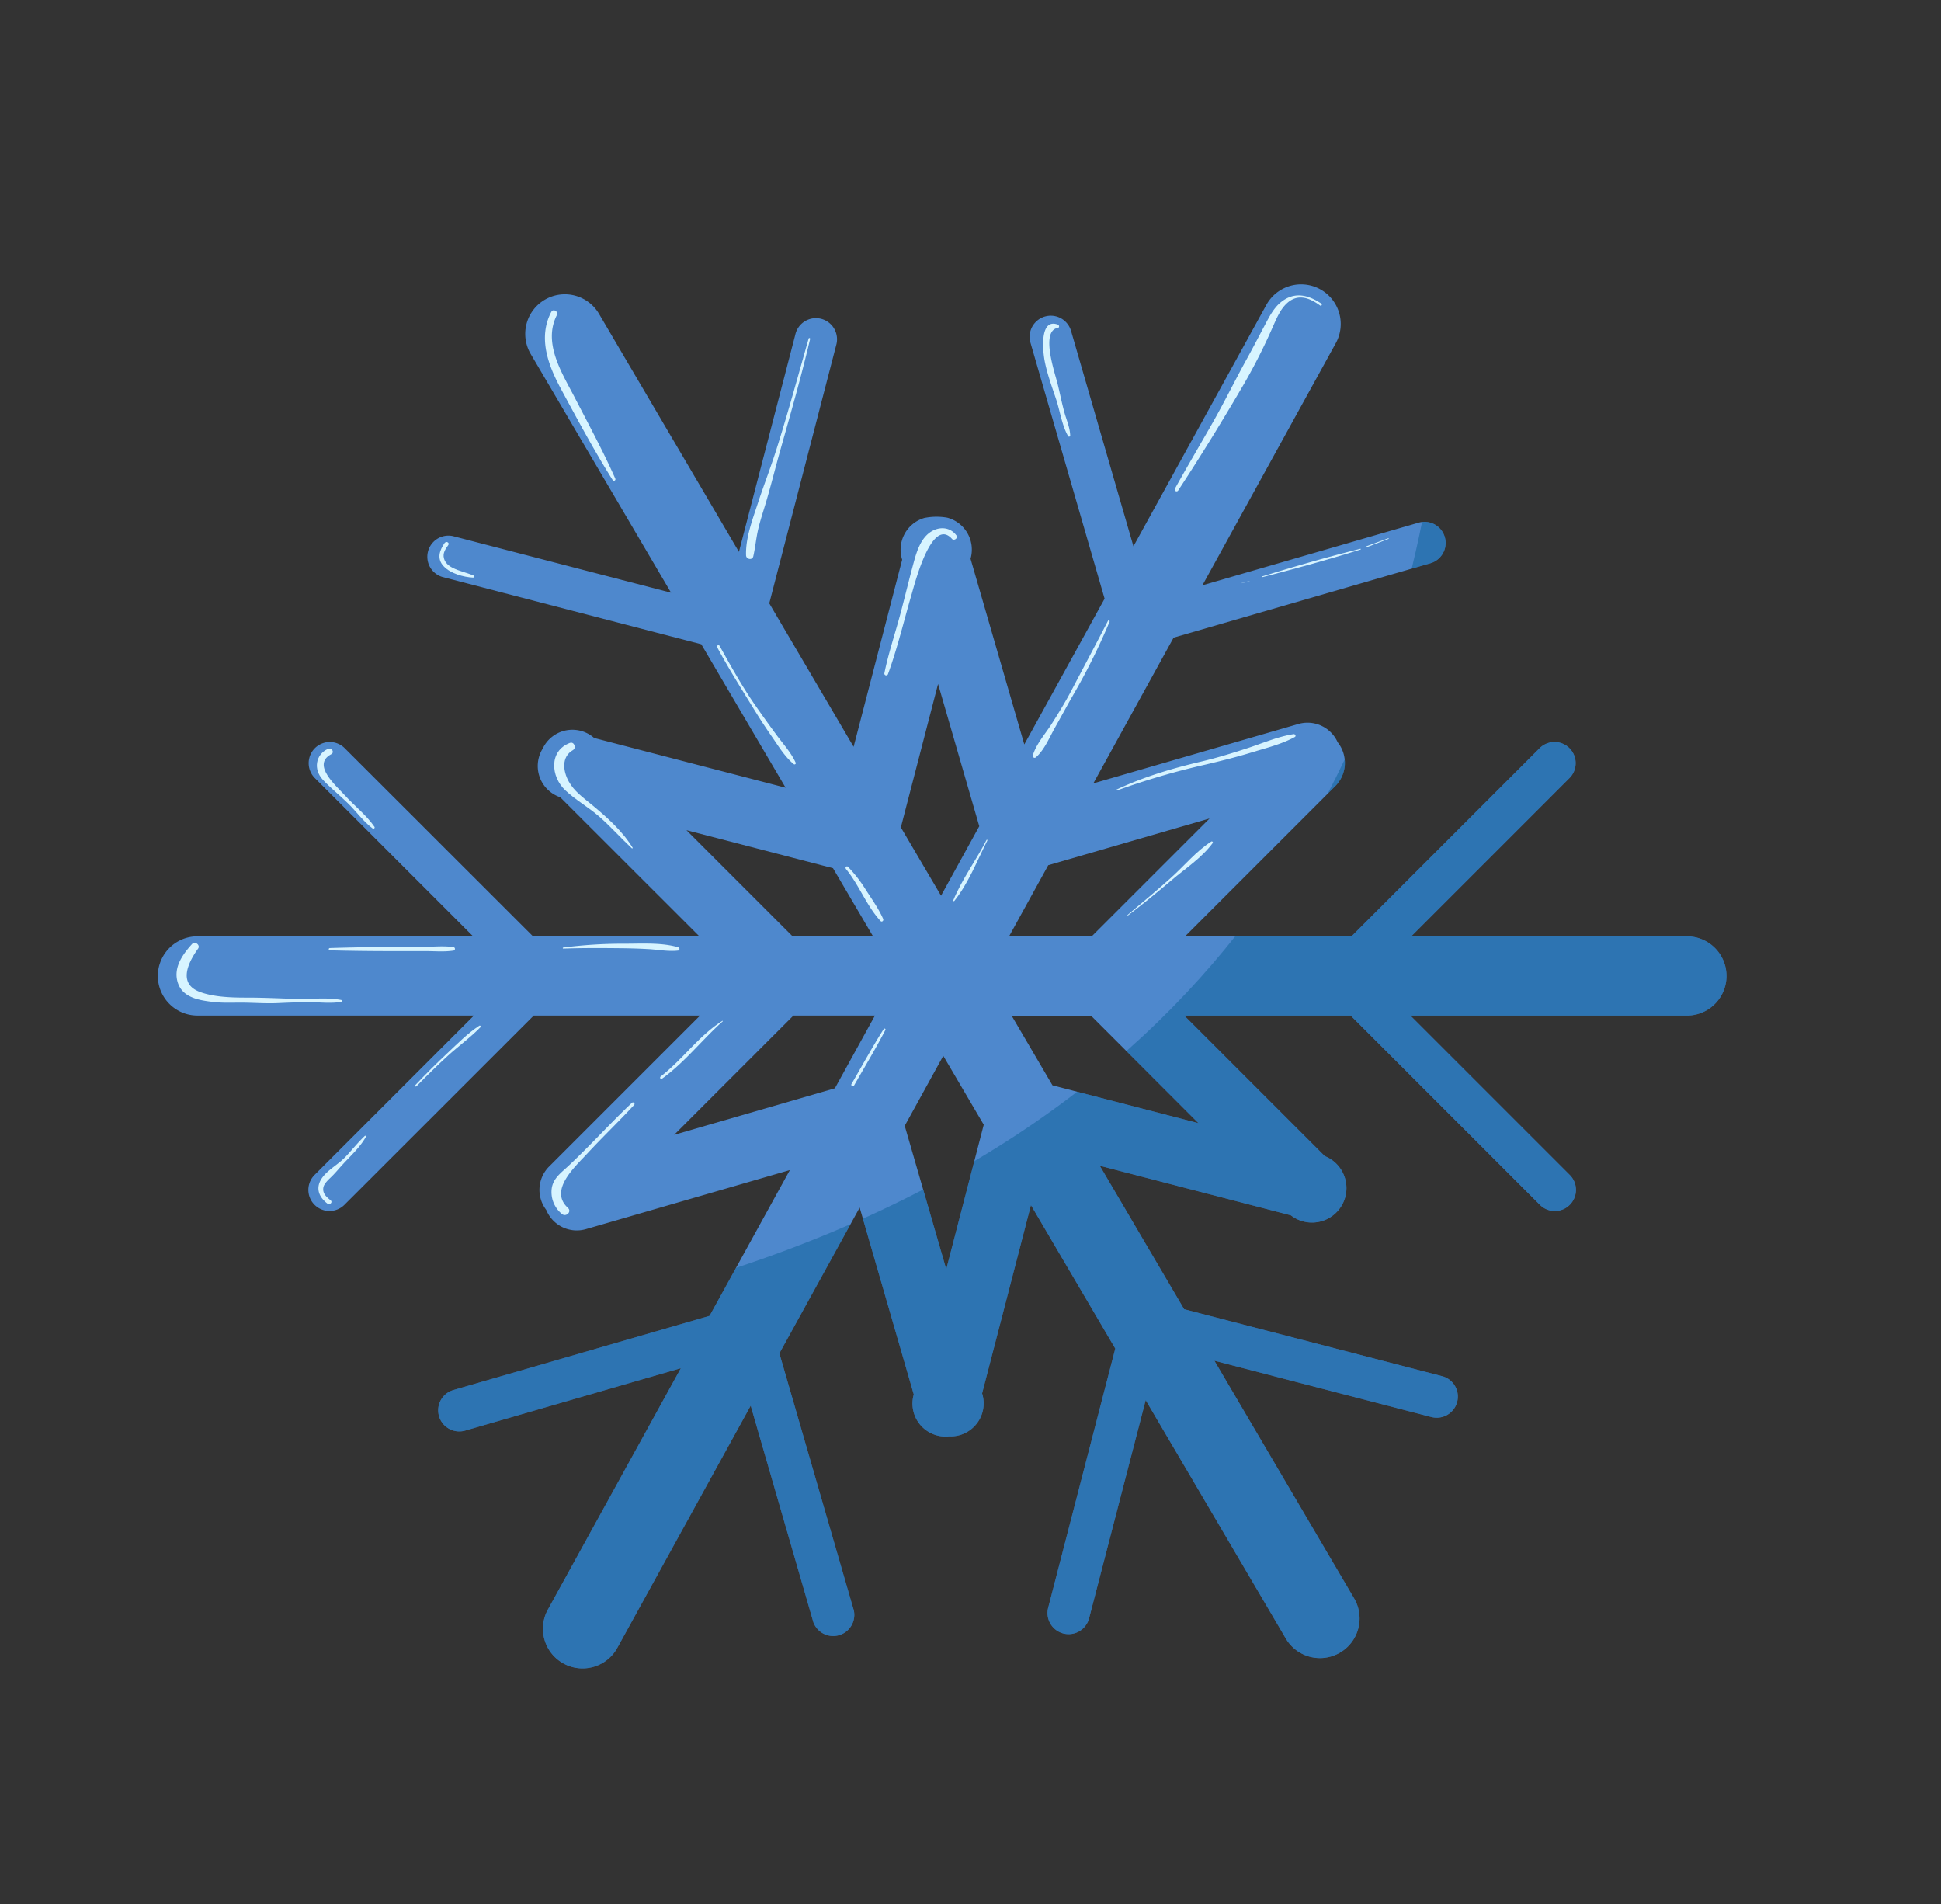 <svg xmlns="http://www.w3.org/2000/svg" xmlns:xlink="http://www.w3.org/1999/xlink" viewBox="0 0 950.07 931.97"><rect x="0" y="0" width="950.07" height="931.97" fill="#333333" stroke="none"/><defs><clipPath id="clip-path" transform="translate(77.26 139.17)"><path d="M748.42,319.07H613.51l77.59-77.59a10.34,10.34,0,0,0-14.62-14.62l-92.22,92.21H502.81l73.48-73.48a16.14,16.14,0,0,0,1.18-21.52,16.15,16.15,0,0,0-19.21-8.91L457.89,244.23l39.3-71.34L623,136.45a10.34,10.34,0,0,0-5.76-19.86L511.3,147.27,576.59,28.75a19.39,19.39,0,1,0-34-18.71L477.53,128.2,447,22.8a10.34,10.34,0,0,0-19.87,5.76l36.28,125.26-39.3,71.34L397.8,134.29l.11-.42a16.16,16.16,0,0,0-11.58-19.7,30.35,30.35,0,0,0-11.13.15,16.16,16.16,0,0,0-11,20l.13.42-23.77,91.58-41.28-70.21L332,29.89a10.34,10.34,0,1,0-20-5.19L284.43,130.91,216.05,14.61a19.39,19.39,0,1,0-33.43,19.65l68.59,116.65L144.43,123.2a10.34,10.34,0,0,0-5.19,20L266,176.13l41.28,70.21L213.55,222a16.08,16.08,0,0,0-25.18,5.21,15.94,15.94,0,0,0-1.9,4.45A16.14,16.14,0,0,0,196.94,251l68.05,68H183.55L91.33,226.86a10.34,10.34,0,0,0-14.62,14.62l77.59,77.59H19.39a19.39,19.39,0,1,0,0,38.78H154.71l-78,78a10.34,10.34,0,1,0,14.62,14.63L184,357.85H265.4l-73.89,73.89a16.16,16.16,0,0,0-1.4,21.23,16.14,16.14,0,0,0,19.44,9.4l99.82-28.91-39.3,71.34L144.8,541.08a10.34,10.34,0,1,0,5.76,19.86L256,530.42l-65.1,118.17a19.39,19.39,0,0,0,34,18.71l65.29-118.52,30.68,106A10.34,10.34,0,0,0,340.67,649L304.23,523.16l39.3-71.34L370,543.25l-.11.42a16.16,16.16,0,0,0,11.58,19.7,15.84,15.84,0,0,0,4.07.52c.52,0,1,0,1.54-.08.34,0,.68,0,1,0a15.94,15.94,0,0,0,4.5-.64,16.16,16.16,0,0,0,11-20l-.12-.42,23.9-92.13,41.28,70.21L435.8,647.65a10.34,10.34,0,0,0,7.41,12.61,10.61,10.61,0,0,0,2.61.33,10.35,10.35,0,0,0,10-7.74l27.71-106.78,68.58,116.66a19.39,19.39,0,0,0,33.43-19.66l-68.38-116.3,106.21,27.57a10.73,10.73,0,0,0,2.61.33,10.34,10.34,0,0,0,2.59-20.35L502.34,501.56l-41.28-70.21,93.52,24.27a16.87,16.87,0,1,0,16.59-29l-68.76-68.76h81.44l92.63,92.63a10.34,10.34,0,0,0,14.62-14.63l-78-78H748.42a19.39,19.39,0,0,0,0-38.78ZM514.8,261.39l-57.69,57.68H416.66l19.18-34.81ZM381.9,195.55l20.17,69.64-18.72,34-19.66-33.44ZM258.74,267.12l71.73,18.61,19.6,33.34H310.69Zm-6,149.1,58.37-58.37H351l-19.6,35.59ZM385.91,482l-20.33-70.19,18.87-34.25,19.81,33.71Zm123.44-71.49L437.9,392l-20-34.1h38.86Z" style="fill:#4e88cd"/></clipPath></defs><g id="Layer_2" data-name="Layer 2"><g id="snowflake"><g id="Layer_4" data-name="Layer 4"><path d="M748.42,319.07H613.51l77.59-77.59a10.34,10.34,0,0,0-14.62-14.62l-92.22,92.21H502.81l73.48-73.48a16.14,16.14,0,0,0,1.18-21.52,16.15,16.15,0,0,0-19.21-8.91L457.89,244.23l39.3-71.34L623,136.45a10.34,10.34,0,0,0-5.76-19.86L511.3,147.27,576.59,28.75a19.39,19.39,0,1,0-34-18.71L477.53,128.2,447,22.8a10.34,10.34,0,0,0-19.87,5.76l36.28,125.26-39.3,71.34L397.8,134.29l.11-.42a16.16,16.16,0,0,0-11.58-19.7,30.35,30.35,0,0,0-11.13.15,16.16,16.16,0,0,0-11,20l.13.42-23.77,91.58-41.28-70.21L332,29.89a10.34,10.34,0,1,0-20-5.19L284.43,130.91,216.05,14.61a19.39,19.39,0,1,0-33.43,19.65l68.59,116.65L144.43,123.2a10.34,10.34,0,0,0-5.19,20L266,176.13l41.28,70.21L213.55,222a16.08,16.08,0,0,0-25.18,5.21,15.94,15.94,0,0,0-1.9,4.45A16.14,16.14,0,0,0,196.94,251l68.05,68H183.55L91.33,226.86a10.34,10.34,0,0,0-14.62,14.62l77.59,77.59H19.39a19.39,19.39,0,1,0,0,38.78H154.71l-78,78a10.34,10.34,0,1,0,14.62,14.63L184,357.85H265.4l-73.89,73.89a16.16,16.16,0,0,0-1.4,21.23,16.14,16.14,0,0,0,19.44,9.4l99.82-28.91-39.3,71.34L144.8,541.08a10.34,10.34,0,1,0,5.76,19.86L256,530.42l-65.1,118.17a19.39,19.39,0,0,0,34,18.71l65.29-118.52,30.68,106A10.34,10.34,0,0,0,340.67,649L304.23,523.16l39.3-71.34L370,543.25l-.11.42a16.16,16.16,0,0,0,11.58,19.7,15.84,15.84,0,0,0,4.07.52c.52,0,1,0,1.54-.08.34,0,.68,0,1,0a15.94,15.94,0,0,0,4.5-.64,16.16,16.16,0,0,0,11-20l-.12-.42,23.9-92.13,41.28,70.21L435.8,647.65a10.34,10.34,0,0,0,7.41,12.61,10.61,10.61,0,0,0,2.61.33,10.35,10.35,0,0,0,10-7.74l27.71-106.78,68.58,116.66a19.39,19.39,0,0,0,33.43-19.66l-68.38-116.3,106.21,27.57a10.73,10.73,0,0,0,2.61.33,10.34,10.34,0,0,0,2.59-20.35L502.34,501.56l-41.28-70.21,93.52,24.27a16.87,16.87,0,1,0,16.59-29l-68.76-68.76h81.44l92.63,92.63a10.34,10.34,0,0,0,14.62-14.63l-78-78H748.42a19.39,19.39,0,0,0,0-38.78ZM514.8,261.39l-57.69,57.68H416.66l19.18-34.81ZM381.9,195.55l20.17,69.64-18.72,34-19.66-33.44ZM258.74,267.12l71.73,18.61,19.6,33.34H310.69Zm-6,149.1,58.37-58.37H351l-19.6,35.59ZM385.91,482l-20.33-70.19,18.87-34.25,19.81,33.71Zm123.44-71.49L437.9,392l-20-34.1h38.86Z" transform="translate(77.26 139.17)" style="fill:#4e88cd"/><g style="clip-path:url(#clip-path)"><path d="M616.87-139.17S787.49,548.5-77.26,525.23L182.55,792.8l465.34-63.34L872.8,469.65l-53-272.74Z" transform="translate(77.26 139.17)" style="fill:#0d6099;opacity:0.5"/></g><path d="M318.55,26.53C313.36,44.75,308.43,63,302.69,81.07c-2.81,8.83-6.18,17.44-9.06,26.24-2.59,7.91-6,16.9-5.71,25.3.07,2,3.06,2.54,3.54.48,1-4.43,1.39-9,2.43-13.4s2.52-8.78,3.82-13.15c2.54-8.57,4.67-17.27,7.11-25.88,5.06-17.9,10.2-35.81,14.45-53.93a.37.37,0,0,0-.72-.2Z" transform="translate(77.26 139.17)" style="fill:#d7f4ff"/><path d="M192.57,13.5C186,26.05,191,39.41,197.22,51c8.16,15.09,16.29,30.3,25.44,44.82a.73.73,0,0,0,1.25-.74C218,81.69,211,68.83,204.29,55.83c-6.25-12.14-16-26.94-9-40.74.91-1.8-1.76-3.38-2.71-1.59Z" transform="translate(77.26 139.17)" style="fill:#d7f4ff"/><path d="M140.44,126.47c-2.6,3.7-4,7.83-.51,11.51,3.32,3.54,9.7,5.3,14.35,5.53.53,0,.81-.82.28-1-3.34-1.43-7-2.12-10.24-3.78-2-1-3.69-2.42-4.28-4.65-.68-2.56.73-4.54,2.14-6.54.74-1.07-1-2.08-1.74-1Z" transform="translate(77.26 139.17)" style="fill:#d7f4ff"/><path d="M201.67,224.42c-10.34,3.93-9.35,16.46-2.28,23.14,5.08,4.79,11.34,8.27,16.61,12.86,5.6,4.88,10.55,10.47,16,15.56.2.19.56-.06.4-.31-5.23-8.43-12.76-15.05-20.36-21.31-4.06-3.35-8.23-6.29-10.87-11-2.83-5.05-3.79-12.09,2-15.42,1.83-1.05.61-4.31-1.48-3.52Z" transform="translate(77.26 139.17)" style="fill:#d7f4ff"/><path d="M83.33,227.29c-6.32,2.89-7.15,10.19-2.64,15.07,3.76,4.06,8.27,7.63,12.25,11.51,4.15,4,7.6,9,12.26,12.46.49.36,1.17-.35.84-.84-3.94-5.74-9.93-10.36-14.62-15.54-4.09-4.52-16.29-14.91-6.55-20,1.76-.92.21-3.43-1.54-2.63Z" transform="translate(77.26 139.17)" style="fill:#d7f4ff"/><path d="M16.76,322.82c-4.66,5.15-9.31,11.59-7,18.9,2.38,7.51,10.69,8.7,17.47,9.49,5,.57,9.88.25,14.88.32,5.49.07,10.94.47,16.44.23,5.21-.24,10.37-.46,15.59-.46s10.61.75,15.71-.18a.45.45,0,0,0,0-.86c-7.19-1.43-15.2-.31-22.53-.55-8.13-.26-16.14-.65-24.28-.63-7.15,0-16.11-.29-22.8-2.92C9.73,342,15,331.64,19.7,325.09c1.24-1.72-1.52-3.84-2.94-2.27Z" transform="translate(77.26 139.17)" style="fill:#d7f4ff"/><path d="M84.59,448.3c-2-1.65-4.13-3.36-3.56-6.39.32-1.7,2.23-3.53,3.43-4.67,2.26-2.13,4.08-4.42,6.18-6.69,3.93-4.26,8.32-8.23,11.19-13.33a.35.35,0,0,0-.55-.43c-3.33,3.14-6.22,6.81-9.36,10.14s-7.06,5.41-10.14,8.67c-4.72,5-4.08,10.2,1.22,14.29,1.12.87,2.72-.66,1.59-1.59Z" transform="translate(77.26 139.17)" style="fill:#d7f4ff"/><path d="M200.76,452c-9.61-8.68,3.65-20.33,9.58-26.77,7.42-8,15.36-15.6,22.79-23.63a.75.75,0,0,0-1.06-1.06c-10.8,10.12-20.65,21.22-31.52,31.29-3.44,3.18-7.15,5.84-7.77,10.81a13.79,13.79,0,0,0,5,12.31c2,1.7,5-1.13,2.95-2.95Z" transform="translate(77.26 139.17)" style="fill:#d7f4ff"/><path d="M390.89,122.88c-2.85-3.9-7.75-4.49-11.93-2.14-5.22,2.93-7.35,9.42-8.84,14.83-2.34,8.53-4.39,17.16-6.67,25.72-2.57,9.63-5.83,19.16-7.81,28.92a.91.91,0,0,0,1.76.49c4.66-12.75,7.8-26.23,11.63-39.27,1.57-5.34,9.85-37.83,19.68-26.87,1,1.15,3.11-.4,2.18-1.68Z" transform="translate(77.26 139.17)" style="fill:#d7f4ff"/><path d="M440.61,19.72c-9.36-3.48-7.33,13.63-6.53,17.79,1.22,6.29,3.47,12.36,5.5,18.42,2,5.9,2.89,13,6,18.4a.57.57,0,0,0,1-.29c-.12-4-1.78-7.53-2.83-11.32-1.27-4.6-2.19-9.31-3.32-13.95-1.31-5.39-8.56-26,.11-27.47.88-.15.68-1.33,0-1.58Z" transform="translate(77.26 139.17)" style="fill:#d7f4ff"/><path d="M569.51,9.43c-6.47-4.33-13.17-6-19.71-.78-3.67,2.93-5.83,7.31-8,11.37-2.85,5.37-5.63,10.76-8.57,16.08-5.74,10.36-10.9,21-16.77,31.32-6.17,10.85-12.54,21.6-18.6,32.51a.91.91,0,0,0,1.58.92c11.24-17.08,22-34.65,32.3-52.29a283.91,283.91,0,0,0,13.86-27.42c1.83-4.07,3.6-8.62,6.91-11.75,5.4-5.1,11.19-2.84,16.44,1,.56.4,1.12-.55.54-.93Z" transform="translate(77.26 139.17)" style="fill:#d7f4ff"/><path d="M465.07,164.65c-5.88,11.44-11.95,22.77-17.93,34.16-2.91,5.55-6.21,10.91-9.57,16.21-3.1,4.9-7.68,9.95-9.3,15.55a.92.92,0,0,0,1.52.89c4.19-3.65,6.6-9.67,9.3-14.46,3.23-5.74,6.34-11.56,9.65-17.26a311,311,0,0,0,17.1-34.64c.22-.51-.5-1-.77-.45Z" transform="translate(77.26 139.17)" style="fill:#d7f4ff"/><path d="M405.63,271.9c-5.1,9.93-12.05,19.26-16.29,29.58-.12.28.32.53.51.29,6.92-8.66,11.21-19.79,16.19-29.64.13-.26-.27-.5-.41-.23Z" transform="translate(77.26 139.17)" style="fill:#d7f4ff"/><path d="M530.51,146.27l3.86-1.05s0-.11,0-.09l-3.85,1.05c-.06,0,0,.1,0,.09Z" transform="translate(77.26 139.17)" style="fill:#d7f4ff"/><path d="M540.77,143.26c16.09-4.13,32.11-8.53,47.94-13.5a.19.19,0,0,0-.1-.36c-16.1,4-32.07,8.62-47.94,13.5a.19.19,0,0,0,.1.36Z" transform="translate(77.26 139.17)" style="fill:#d7f4ff"/><path d="M591.5,128.72c3.63-1.37,7.26-2.74,10.87-4.16.2-.08.12-.39-.08-.32-3.65,1.31-7.28,2.68-10.91,4-.28.11-.16.56.12.45Z" transform="translate(77.26 139.17)" style="fill:#d7f4ff"/><path d="M469.47,247.69A363.32,363.32,0,0,1,512.86,235c7.49-1.77,15-3.63,22.4-5.89,7.06-2.17,14.72-4,21.23-7.57.82-.45.21-1.54-.6-1.41-7.54,1.16-15,4.39-22.24,6.76-7.63,2.49-15.18,4.83-23,6.66-14.36,3.38-28,7.44-41.36,13.69-.24.11-.07.52.18.43Z" transform="translate(77.26 139.17)" style="fill:#d7f4ff"/><path d="M474.85,308.86c7.26-5.54,14.25-11.23,21.21-17.15s14.91-11,20.28-18.32c.31-.42-.29-1-.71-.7-7.35,4.67-13.19,11.84-19.63,17.64-6.94,6.25-14.2,12.26-21.35,18.28-.14.11.05.37.2.25Z" transform="translate(77.26 139.17)" style="fill:#d7f4ff"/><path d="M273.77,177.57c5.5,10.31,11.75,20.13,17.85,30.09,2.89,4.72,5.91,9.33,9.06,13.87s6.19,9.61,10.46,13.15a.61.61,0,0,0,1-.74c-2.31-5-6.21-9.18-9.43-13.57q-5.21-7.06-10.22-14.26c-6.49-9.3-12-19.31-17.55-29.21-.41-.74-1.53-.08-1.13.67Z" transform="translate(77.26 139.17)" style="fill:#d7f4ff"/><path d="M336.79,286.09c6.45,7.8,10,17.91,16.95,25.48.68.74,1.64-.2,1.29-1-2.18-5-5.58-9.74-8.53-14.33a66.21,66.21,0,0,0-8.68-11.17c-.68-.68-1.62.32-1,1Z" transform="translate(77.26 139.17)" style="fill:#d7f4ff"/><path d="M340.78,392.08c5.13-9,10.59-18,15.35-27.2a.47.47,0,0,0-.81-.47c-5.58,8.75-10.57,18-15.79,26.94a.72.72,0,0,0,1.25.73Z" transform="translate(77.26 139.17)" style="fill:#d7f4ff"/><path d="M246.76,388.77c11.14-8,19.55-19,29.75-28.1a.14.14,0,0,0-.17-.22c-11.55,7.24-19.48,18.94-30.22,27.23-.63.48,0,1.57.64,1.09Z" transform="translate(77.26 139.17)" style="fill:#d7f4ff"/><path d="M126.56,392.48c5-5.1,10.05-10.09,15.31-14.88s11.15-9,16.06-14.06c.36-.37-.11-1-.57-.73-5.68,3.67-10.66,8.78-15.58,13.39q-8.13,7.62-15.78,15.72c-.35.37.21.93.56.56Z" transform="translate(77.26 139.17)" style="fill:#d7f4ff"/><path d="M198.49,325.08c9.31-.34,18.71-.29,28-.19q6.78.06,13.54.43c4.74.26,9.77,1.25,14.47.74a.82.82,0,0,0,.22-1.61c-8.24-2.5-18.67-1.7-27.26-1.76a224.87,224.87,0,0,0-29,1.88c-.32,0-.34.52,0,.51Z" transform="translate(77.26 139.17)" style="fill:#d7f4ff"/><path d="M84.22,325.93q15.59.4,31.15.38h15.57c4.58,0,9.33.45,13.86-.27a.87.87,0,0,0,0-1.67c-4.53-.7-9.28-.21-13.86-.19l-15.57.07c-10.39.07-20.77.23-31.15.57a.56.56,0,0,0,0,1.12Z" transform="translate(77.26 139.17)" style="fill:#d7f4ff"/></g></g></g></svg>
